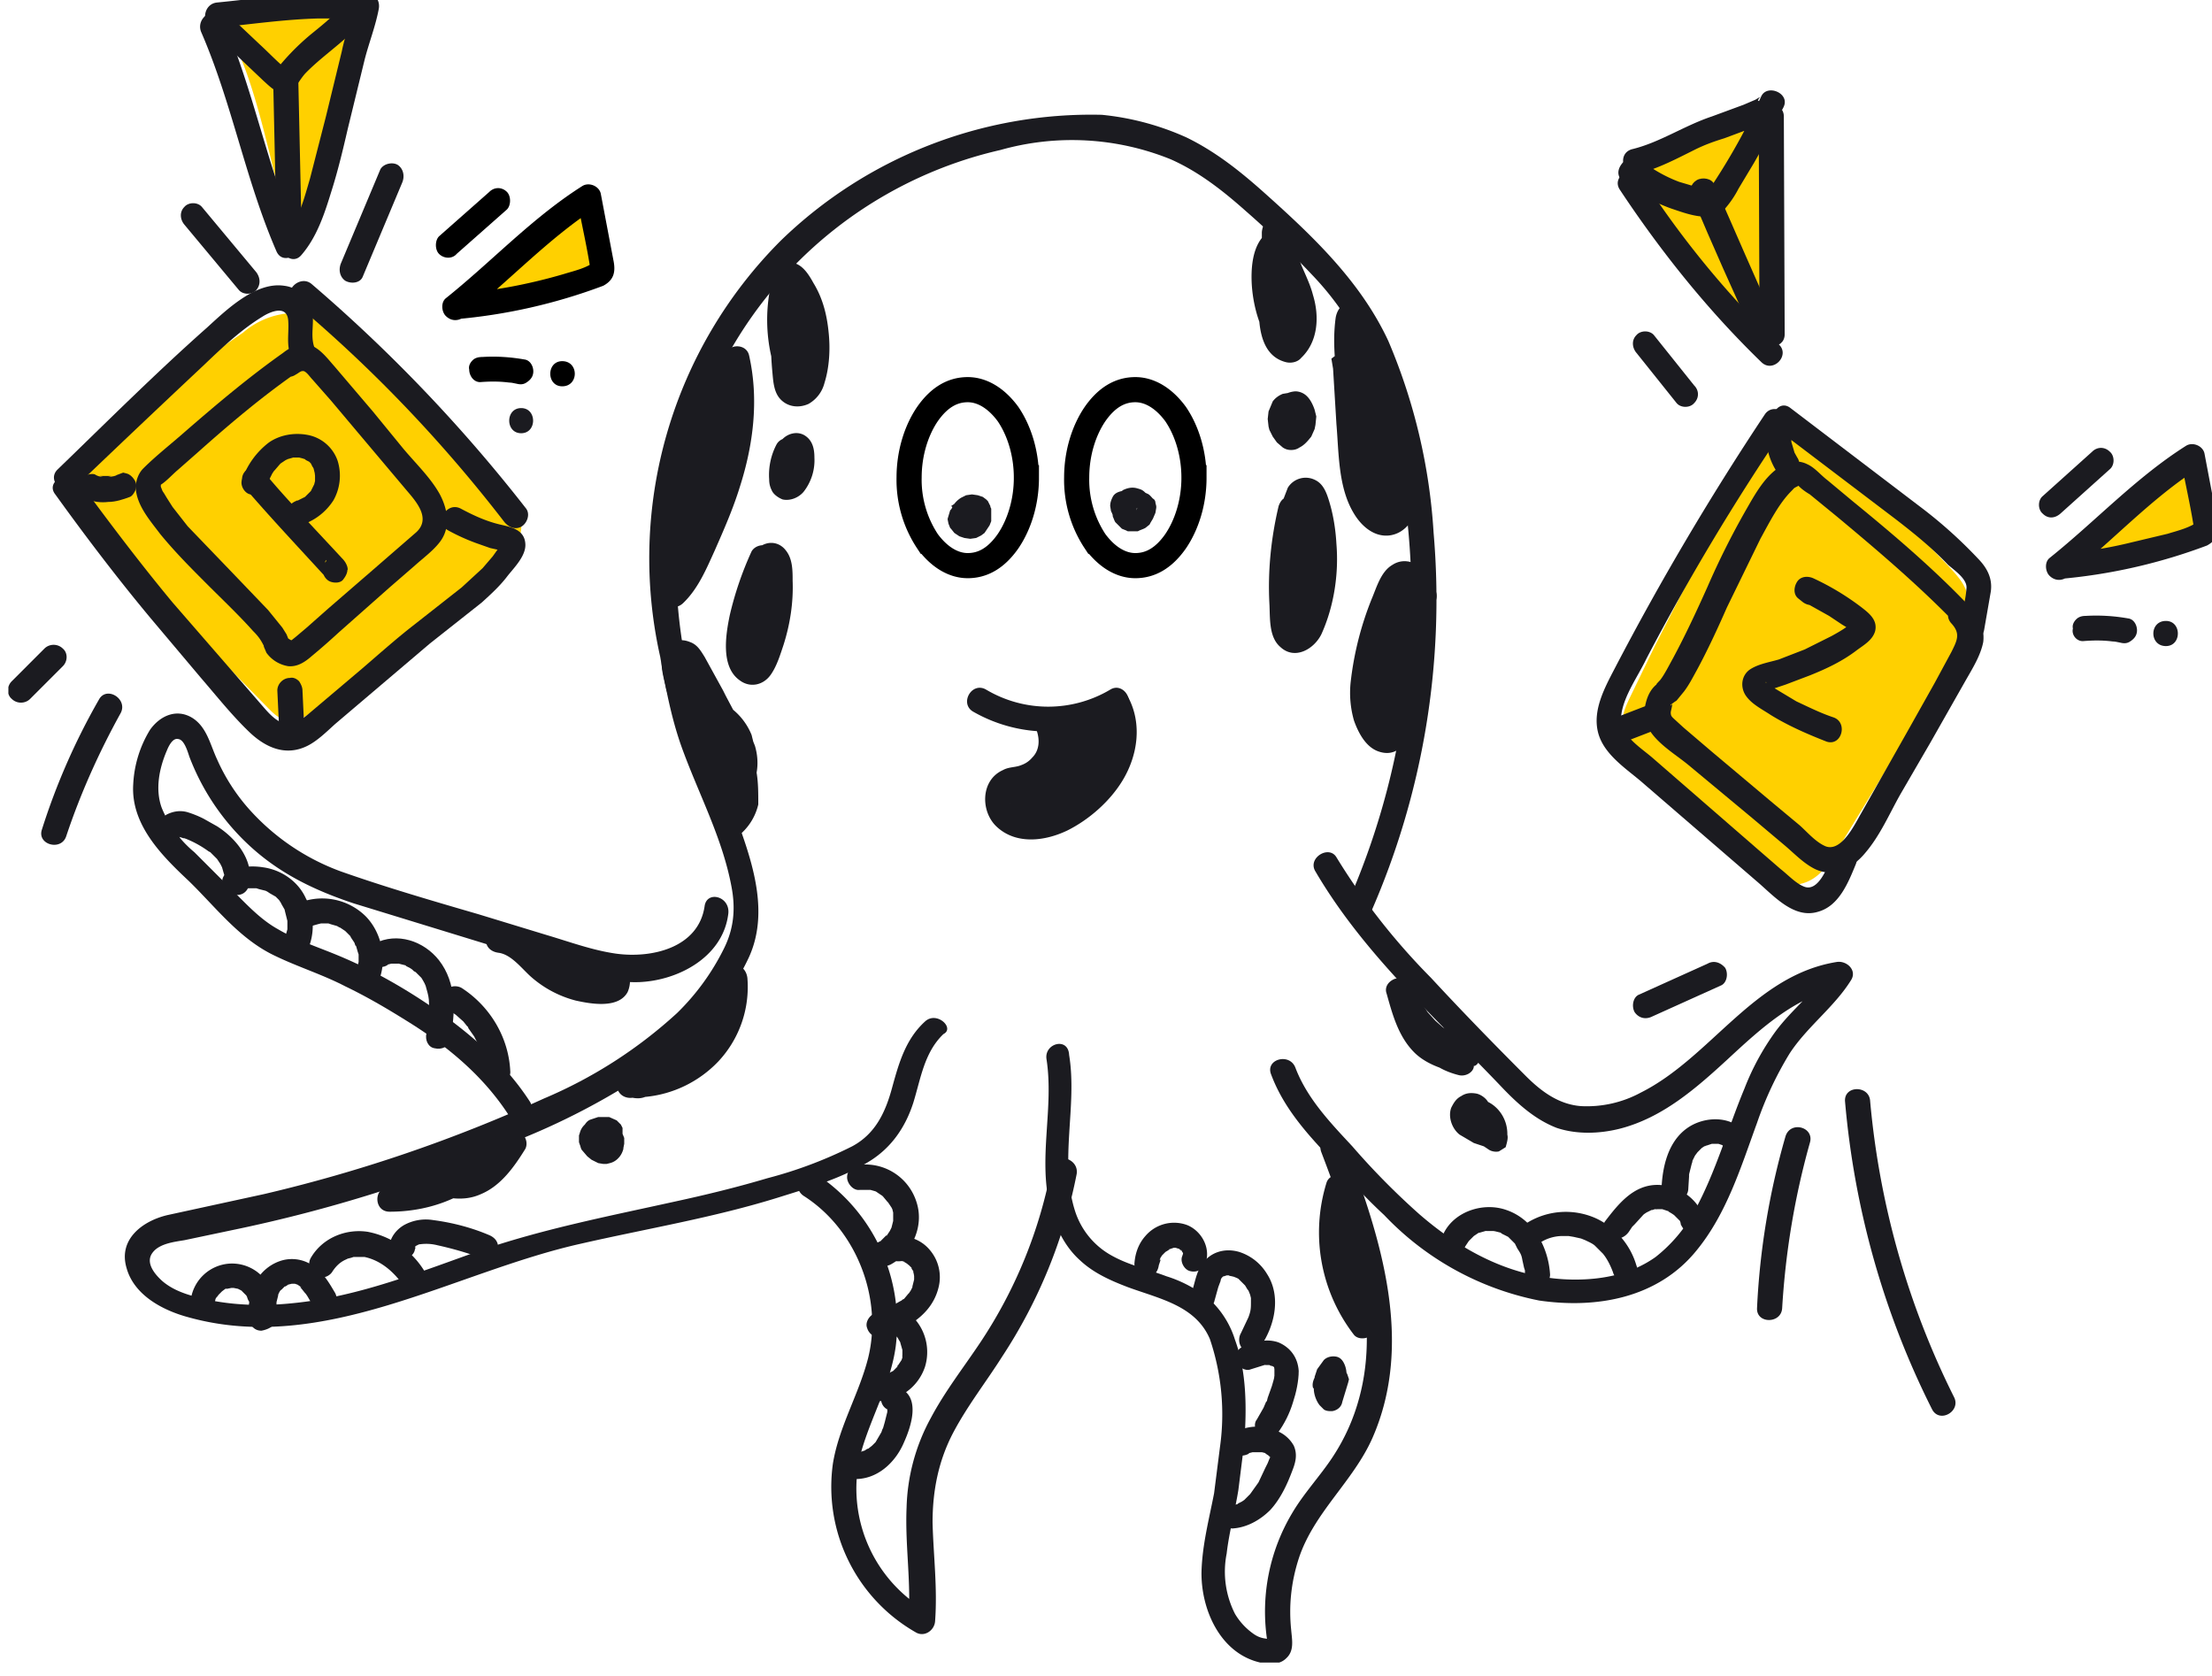 <svg width="264" height="200" viewBox="0 0 264 200" fill="none" xmlns="http://www.w3.org/2000/svg"><g clip-path="url(#clip0)"><g clip-path="url(#clip1)"><path d="M41.3.1c-4.1.2-8.1.7-12.1 1.6-.6.1-1 .6-1 1.1-.6.4-1 1.2-.5 2 2.8 4.8 4.9 15.9 6.4 21.2.4 1.5 2.5 1.4 2.9 0 1.9-6 3.8-18 5.8-24 .2-.9-.6-2-1.5-1.9zM60.8 58.6c-3.1-4.1-6.8-8-10.5-11.7-3.4-3.4-7.2-7.4-11.8-9a9.6 9.6 0 00-9.5 1.8l-2.9 2-5.6 4.3c-3.7 3-7.1 6.3-10.3 9.9-.4.4-.5 1-.3 1.6-.5.6-.7 1.6 0 2.4 5.6 6.9 11.4 13.5 17.5 19.9l4.7 4.8c.8.8 1.7 1.6 3 1.4 1.2-.2 2.2-1.1 3.1-1.8l11-8.2a105 105 0 005.3-4c1-.8 1.9-1.8 2.5-3a9.9 9.9 0 004.7-4.1c1-2 .5-4.4-.9-6.3zM262.4 62c.4-.8.2-1.6.2-2.5l-.2-2.2c-.1-1.3-1.5-1.9-2.6-1.1l-9.9 8.4-.3.1c-.7.3-1.3 1-1 1.8.2.6.8 1.1 1.4 1.1.4.1.8 0 1.2-.2l5.6-1.5 3.2-.8c1.1-.3 2-.6 2.5-1.8.2-.4.1-.8-.2-1.2l.1-.1zM211.3 17.6c-.1-1.2-.1-2.9-1.4-3.6-1.4-.7-3.3.7-4.5 1.3-3.2 1.5-6.2 3.3-9.2 5.1l-.5.5c-.7.5-1.1 1.5-.3 2.3l3.8 4.2c2.7 3.7 5.4 7.5 8.2 11.1.3.4.7.6 1 .7l1.3 1.8c.8 1.2 2.8.8 2.8-.8 0-7.5-.4-15-1.2-22.6zM219.6 100.9l3.6-5.9c2.4-3.9 4.7-7.8 6.9-11.8l3.2-6c1-2 2.3-4.2 1.4-6.6-.4-1.2-1.3-2.1-2.1-3l-2.4-2.5c-1.6-1.7-3.3-3.2-5-4.8a84 84 0 00-10.9-8.2c-.5-.3-1-.2-1.5.1-.7-.4-1.5-.3-2.1.6-4.7 7.9-9 16-13.2 24.3l-3.1 6.4c-.5 1.1-1 2.2-.6 3.6.4 1.2 1.4 2 2.3 2.8l9.5 9.4c1.5 1.5 3 3.1 4.6 4.5 1.3 1.2 2.9 2.2 4.6 1.7 2.4-.5 3.6-2.6 4.8-4.6z" fill="#FFD000"/><path d="M235 72.3c-4.3-4.5-9-8.5-13.9-12.5l-3-2.5c-.8-.6-1.5-1.5-2.4-1.9a3 3 0 00-2.9.1c-2.1 1.1-3.4 3.6-4.5 5.5a94.4 94.4 0 00-4.5 9c-1.3 2.9-2.6 5.7-4.1 8.5-.5.9-1.1 2.1-1.6 2.7.1-.1-.7.7-.3.4-.9.7-1.3 1.7-1.5 2.9-.5 3.1 3 5 5.1 6.7l7.7 6.4 3.8 3.2c1.2 1 2.3 2.2 3.7 2.9 2.3 1.1 4.5-.1 6-1.9 1.8-2.1 2.9-4.7 4.2-7l3.6-6.2 4.2-7.4c.8-1.4 1.8-3 2.1-4.6.2-1.8-.6-3.1-1.7-4.3-1.3-1.4-3.4.7-2.1 2.1 1.1 1.2.7 2 0 3.4l-2 3.7-3.2 5.7-5.6 9.9c-.7 1.2-2.3 4.6-4.2 3.9-1.2-.5-2.2-1.7-3.1-2.5l-3.6-3-6.9-5.8-3.4-2.9-1.2-1.1c-.2-.2-.3-.3-.3-.7 0-.1.3-1.2.1-.9 0 0-.2.2-.1 0l.4-.3.3-.2.9-1.1c.6-.8 1-1.6 1.5-2.5 1.3-2.4 2.5-5 3.6-7.5l4-8.2c1.1-2 2.2-4.2 3.7-5.7.4-.4.2-.3.8-.6.1-.1.1-.1-.1 0l.3-.1c-.7 0-.2.1-.1 0 0-.1-.2 0-.1 0l-.1-.1c.4.5 1 .9 1.5 1.2l3.3 2.7c4.8 4 9.5 8 13.9 12.5 1 1.6 3.2-.5 1.8-1.9z" fill="#1B1B20"/><path d="M214.5 54.6l-.5-.9.2.4-.5-1.7.1.4v-1.4c0-.4-.2-.8-.4-1.1-.3-.3-.7-.5-1.1-.4-.9 0-1.4.7-1.5 1.5a8 8 0 001.2 4.8c.2.3.5.6.9.7.4.1.8.1 1.2-.2.5-.5.9-1.4.4-2.1z" fill="#1B1B20"/><path d="M210.6 49.5a329.9 329.9 0 00-17.9 30.3c-1.2 2.3-2.6 4.9-2 7.5.6 2.6 3.2 4.3 5.1 5.9l13.9 12c2 1.7 4.4 4.5 7.3 3.6 2.5-.7 3.6-3.5 4.5-5.7.7-1.8-2.2-2.6-2.9-.8-.5 1.2-1.6 4.2-3.3 3.5-1-.4-1.9-1.4-2.8-2.1l-3-2.6-12.2-10.6c-1.6-1.4-4.1-2.8-3.8-5.2.3-2.3 2-4.6 3-6.7a281.8 281.8 0 0116.6-27.7c1.1-1.5-1.5-3-2.5-1.4z" fill="#1B1B20"/><path d="M212.2 51.3L226.3 62c2.2 1.7 4.3 3.4 6.2 5.4.8.7 2.3 1.7 2.2 2.8-.1 1.4-.5 2.8-.8 4.2-.3 1.9 2.5 2.7 2.9.8l.8-4.6c.2-1.4-.3-2.6-1.3-3.7a55 55 0 00-6.7-6.1l-15.9-12.1c-1.5-1.2-3 1.4-1.5 2.6zM196.8 84.1l-4.4 1.7c-.4.1-.7.3-.9.7-.2.3-.3.8-.2 1.2.1.4.3.7.7.9.3.2.8.3 1.2.2l4.4-1.7c.4-.1.7-.3.9-.7.2-.3.3-.8.2-1.2-.1-.4-.3-.7-.7-.9-.4-.2-.8-.4-1.2-.2zM217.2 69.6l-.5-.4-1.8 2.4 3.4 1.9 1.5 1c.3.2 1.1.6 1.3 1l-.2-.8.4-.7c-.7.8-1.8 1.4-2.7 1.9l-3.2 1.6-3.1 1.2c-1 .3-2.3.5-3.3 1.1-1.2.7-1.4 2.3-.5 3.4.7.9 1.9 1.5 2.8 2.1 2.1 1.3 4.4 2.3 6.7 3.2 1.8.6 2.6-2.3.8-2.9-1.5-.5-2.9-1.2-4.4-1.9l-2-1.2-1-.6-.4-.3-.2-.1c-.1-.1-.1-.1 0-.1v.8c-.5.3-.6.4-.3.3l.4-.1.7-.2 1.5-.5 2.9-1.1c2-.8 3.9-1.7 5.6-3 .8-.6 1.9-1.2 2.2-2.3.3-1.3-.7-2.1-1.6-2.8a30.8 30.8 0 00-5.8-3.5c-.7-.3-1.5-.2-1.9.4-.4.6-.5 1.5.1 2l.5.4c.6.5 1.5.6 2.1 0 .5-.6.6-1.7 0-2.2zM110.4 121.9c-2.3 2.1-3.1 4.9-3.9 7.8-.8 3-2 5.6-4.8 7.1a51.2 51.2 0 01-10.1 3.8c-3.7 1.1-7.4 2-11.1 2.8-7.7 1.7-15.4 3.2-22.8 5.7-7.4 2.6-14.7 5.6-22.6 6.4-3.7.4-7.6.3-11.2-.6-1.6-.4-3.2-.9-4.5-2-.9-.8-2.1-2.2-1.2-3.4.8-1.1 2.6-1.3 3.8-1.5l5.7-1.2a175.2 175.2 0 0033.5-10.5 84.2 84.2 0 0016.3-8.5c5-3.5 9.3-8 11.9-13.6 2.3-5.1.6-10.7-1.2-15.7l-3.3-8.1a55 55 0 01-2.5-8.8 62 62 0 01-1-23.9 49.9 49.9 0 0138-39.8 31.4 31.4 0 0120.3 1.1c3.4 1.5 6.3 3.8 9 6.2a113 113 0 017.9 7.6 35 35 0 016.4 9.3c1.6 3.4 2.7 7.1 3.5 10.8a89.8 89.8 0 01-5.5 54.5c-.8 1.8 1.8 3.3 2.6 1.5a92.8 92.8 0 007.5-45.3 69 69 0 00-5.4-22.9c-3.3-7.1-9-12.5-14.7-17.6-2.9-2.6-5.9-5-9.4-6.7a32.2 32.2 0 00-10.1-2.7 53.2 53.2 0 00-38.3 15 53.6 53.6 0 00-14.4 49.7c.6 3.5 1.3 7.2 2.5 10.6 2 5.6 4.9 10.9 6 16.8.5 2.6.3 5-.9 7.4a28.2 28.2 0 01-5.6 7.7 55.4 55.4 0 01-15.9 10.2 178.2 178.2 0 01-33.4 11.4L20 145c-3 .7-5.9 2.9-4.9 6.3.9 3.3 4.4 5.1 7.4 5.9 16.2 4.5 31.6-5.4 46.9-8.8 7.9-1.8 15.8-3.1 23.5-5.5 3.5-1.1 7.3-2.2 10.5-4.1 2.8-1.6 4.6-4.1 5.6-7.2.9-2.9 1.3-6 3.6-8.2 1.4-.7-.8-2.8-2.2-1.5z" fill="#1B1B20"/><path d="M157 104c5.8 9.9 14.4 17.5 22.2 25.7 1.9 2 4 3.9 6.6 4.9 2.4.8 5.1.7 7.5.1 5.1-1.3 9.1-4.8 12.9-8.3 4-3.7 8.3-7.7 13.9-8.6l-1.7-2.2c-1.8 2.8-4.5 4.8-6.5 7.5a30 30 0 00-3.7 6.8c-2 4.8-3.4 9.9-5.9 14.5a18 18 0 01-4.7 5.6c-2.8 2-6.2 2.7-9.6 2.7-7.1 0-13.3-3.2-18.6-7.8a87.3 87.3 0 01-8-8.1c-2.6-2.8-5.4-5.7-6.8-9.4-.7-1.8-3.6-1-2.9.8 1.3 3.5 3.6 6.3 6.1 9 2.4 2.7 4.8 5.4 7.4 7.8a34.8 34.8 0 0018.5 10.2c6.9 1 14.2-.3 18.8-6 3.6-4.4 5.3-10 7.2-15.2a42 42 0 013.9-8.3c2.1-3.2 5.3-5.5 7.3-8.7.8-1.2-.5-2.4-1.7-2.2-9.9 1.6-15 11.4-23.4 15.6a13.5 13.5 0 01-7.1 1.6c-2.7-.2-4.8-1.8-6.6-3.6-3.8-3.8-7.6-7.7-11.3-11.7a78.9 78.9 0 01-11.3-14.4c-.9-1.5-3.5.1-2.5 1.7zM116.1 84.9a17.9 17.9 0 0017.9 0c1.7-1 .1-3.6-1.5-2.6a14.5 14.5 0 01-14.8 0c-1.7-1-3.2 1.6-1.6 2.6z" fill="#1B1B20"/><path d="M123.7 87.1c.4 1.1.4 2.4-.5 3.3a3 3 0 01-1.3.9c-.7.3-1.5.2-2.2.6-2.7 1.2-2.7 5-.7 6.8 2.3 2.1 5.7 1.7 8.4.4 2.6-1.3 5.1-3.5 6.6-6 1.8-3 2.3-6.7.7-9.8-.9-1.7-3.5-.2-2.6 1.5 2.3 4.5-1.9 9.3-5.6 11.4-1.5.9-4.3 1.8-5.7.1-.4-.5-.4-1.2 0-1.5.2-.2.7-.2 1.1-.3l1.8-.6a6.2 6.2 0 002.9-7.5c-.3-.8-1-1.3-1.8-1-.8 0-1.3.9-1.1 1.7z" fill="#1B1B20"/><path d="M134 84.7c-.1-1.2-1.8-1.5-2.2-.3l-.3 1.2h-.1l-.5.3h-.3l-.4-.1c-.3 0-.6.1-.8.3-.9-.7-2.1-.4-2.8.6-.4.5-.5 1.2-.5 1.8v1l.1 1-1.4 1.4c-.8.6-1.9.9-2.8 1.4h-.3c-.9.3-1.5 1.1-1.4 2l.2.7c.1.5.5 1 .9 1.3l.3.4c.4.4 1 .4 1.4.1l1.2-.3.2-.2.7.1c.3.3.7.5 1.1.3l.3-.1a14.3 14.3 0 006.7-7.2l.1-.6c.4-1.7.7-3.4.6-5.1zM213.1 135.6a88.7 88.7 0 00-3.4 20.5c-.1 1.9 2.9 1.9 3 0 .4-6.7 1.5-13.3 3.3-19.7.6-1.9-2.3-2.7-2.9-.8zM203.8 115l-8.2 3.7c-.7.3-.9 1.4-.5 2.1.5.7 1.3.9 2.1.5l8.2-3.7c.7-.3.9-1.4.5-2.1-.6-.7-1.4-.9-2.1-.5zM193.3 22.6c4.9 7.4 10.5 14.4 16.9 20.6 1.4 1.4 3.5-.8 2.1-2.1-6.2-6-11.7-12.7-16.4-20-1-1.6-3.6-.1-2.6 1.5z" fill="#1B1B20"/><path d="M202 23.6c2.4 5.7 4.9 11.3 7.5 16.9.3.7 1.4.9 2.1.5.8-.4.9-1.3.5-2.1-2.6-5.6-5-11.3-7.5-16.9-.3-.7-1.4-.9-2.1-.5-.8.5-.9 1.3-.5 2.1z" fill="#1B1B20"/><path d="M209.9 13.9l.1 26c0 1.9 3 1.9 3 0l-.1-26c0-1.9-3-1.9-3 0z" fill="#1B1B20"/><path d="M193.8 21.8a21 21 0 005.7 3.1c1.8.6 4.6 1.7 6.2.2a12 12 0 001.8-2.6l1.8-3a62 62 0 003.2-6.3l-2.7-1.2.2-.4c-.1.2.2-.1 0 0l-.5.3-1.4.6-3.8 1.4c-3.3 1.1-6.2 3.1-9.5 3.9-1.9.5-1.1 3.4.8 2.9 2.3-.6 4.4-1.7 6.6-2.8 1.2-.6 2.3-1 3.6-1.4l4.3-1.6c1.1-.5 2.3-1 2.8-2.2.7-1.6-2-2.7-2.7-1.2a76.1 76.1 0 01-5.8 10.5l-.4.7c.1-.1-.1-.1-.2-.1l-.7-.1-2.7-.8a17 17 0 01-4.7-2.7c-.6-.5-1.7-.1-2.1.5-.8 1-.4 1.8.2 2.3zM202.2 46l-4.8-6c-.5-.6-1.6-.6-2.1 0-.6.6-.5 1.5 0 2.1l4.8 6c.5.6 1.6.6 2.1 0 .6-.6.6-1.5 0-2.1zM220.2 131.4c1.1 12.8 4.6 25.3 10.4 36.8.9 1.7 3.5.2 2.6-1.5-5.5-11-8.9-23-10-35.3-.1-1.9-3.1-1.9-3 0zM246.8 68.8c5.3-4.2 9.9-9.3 15.7-13l-2.2-.9c.5 2.8 1.2 5.7 1.6 8.5v-.8.1l.5-.5c-1.1.8-2.4 1.1-3.7 1.5l-4.2 1a52 52 0 01-8.8 1.4c-1.9.1-1.9 3.1 0 3a66.1 66.1 0 0017.7-4c1.3-.7 1.5-1.7 1.2-3.1l-1.5-7.9c-.2-.9-1.4-1.4-2.2-.9-6 3.8-10.8 9-16.3 13.4-.6.5-.5 1.6 0 2.1.7.7 1.6.6 2.2.1zM245.9 61.3l5.9-5.3c.6-.5.6-1.6 0-2.1-.6-.6-1.5-.6-2.1 0l-5.9 5.3c-.6.5-.6 1.6 0 2.1.6.6 1.4.6 2.1 0zM248.7 76.5c1.3-.1 2.5-.1 3.8.1l-.4-.1 1 .2c.4.1.8.1 1.2-.2.3-.2.6-.5.7-.9.2-.7-.2-1.7-1-1.8-1.7-.3-3.4-.4-5.1-.3-.4 0-.8.1-1.1.4-.3.3-.5.7-.4 1.1-.2.8.5 1.6 1.3 1.5zM258.5 77.1c1.9 0 1.9-3 0-3-2 0-2 3 0 3zM113.7 61.1a2 2 0 000 1.1v.2l.2.5.7.8.3.2.3.1.5.1.7-.2.3-.1.4-.3c.4-.4.6-1 .6-1.5v-.3l-.1-.3-.2-.5-.3-.4-.1-.1-.1-.1-.4-.3c-.3-.2-.6-.2-1-.3h-.1l-.5.1h-.1l-.5.2-.1.1-.4.3-.3.4-.1.1-.3 1v.1l.1.5.2.5.1.1.4.5.6.4.6.2.7.1.7-.1.6-.3.4-.3.2-.3.4-.6.2-.5v-1.5l-.1-.2v-.1l-.1-.2-.2-.4-.2-.2-.4-.3-.6-.2-.7-.1-.7.1-.6.3c-.8.5-1.3 1.3-1.3 2.2l.1.5v.2c.1.4.3.7.7.9l.6.2h.6c.4-.1.7-.3.9-.7.2-.3.3-.8.2-1.2v-.2l.1.4v-.2l-.1.4.1-.2-.2.4.1-.2-.2.3.2-.2-.3.2.3-.2-.4.2.3-.1-.4.1h.3l-.4-.1.2.1-.4-.2.2.1-.3-.2.1.1-.2-.3-.2-.4.1.4-.1-.4v.5l.1-.4-.1.4.2-.4-.2.3.2-.3-.2.2.3-.2-.2.1.4-.2-.3.1.4-.1h-.4l.4.1-.3-.1.4.2-.3-.1.3.2-.2-.2.2.3-.1-.2.2.4-.1-.2.1.4v-.2l-.1.4v-.2l-.2.4.1-.2-.2.3.2-.2-.3.2.2-.1-.4.2.2-.1-.4.1h.2l-.4-.1h.2l-.4-.2.1.1-.3-.2.2.2-.2-.3.1.1-.2-.4v.2l-.1-.4v.2l.1-.4-.1.2.2-.4-.1.2.2-.3-.1.1.3-.2-.1.1.4-.2h-.1l.4-.1h-.2l.4.1h-.2l.4.2-.2-.1.3.2-.2-.2.2.3-.1-.2.2.4v-.2l.1.4v-.2l-.1.4v-.1-.6l-.2-.6c-.2-.3-.5-.6-.9-.7-.4-.1-.8-.1-1.2.2l-.3.2c.4.2.3.4.2.7zM132.8 59.3c-.2.4-.3.7-.3 1.1l.1.6.1.2.2.5.3.5.6.5.2.1.5.2.4.1h.4c.4 0 .7-.1 1.1-.3l.4-.3.3-.4.1-.1.2-.5.1-.6v-.2l-.1-.5V60l-.3-.7-.4-.5c-.3-.3-.5-.4-.9-.5-.6-.2-1.2-.1-1.8.2l-.1.1-.4.3-.3.4-.1.2-.3.7-.1.7.1.5v.2l.2.5.1.2.8.8.5.2.2.1h1.2l.2-.1.5-.2.2-.1.5-.4.1-.2.3-.5.3-.7.1-.6v-.1-.1l-.1-.4c0-.2-.1-.4-.3-.5-.2-.2-.4-.5-.7-.6-.4-.2-.7-.3-1.1-.3h-.2l-.6.1-.7.3a3 3 0 00-.8.8l-.2.5v.1c-.1.4 0 .8.2 1.2.1.3.4.5.6.6h.1l.4.2h1.1c.2 0 .5-.1.7-.3l.4-.3.1-.1.3-.4.2-.5.1-.5v-.1l-.1-.4c0-.2-.1-.4-.3-.5l-.3-.3-.5-.3c-.5-.2-1.2-.2-1.7 0s-1.1.5-1.4.9l-.3.5-.1.6c0 .4.2.8.4 1.1.3.3.7.5 1.1.4l.4-.1.7-.4.2-.2-.3.2.3-.2-.4.2.4-.1-.4.1h.4l-.4-.1.2.1-1.1-1.4v.1l.1-.4v.1l.2-.4-.1.1.2-.3-.1.1.3-.2-.2.1.4-.2-.2.1.4-.1h-.2l.4.1h-.1l.4.2-.1-.1.3.2-.1-.1.2.3.2 1.2V61l-.2.4.1-.2-.2.3.2-.2-.3.2.2-.1-.4.2.3-.1-.4.1h.3l-.4-.1.3.1-.4-.2.2.1-.3-.2.1.1-.4-1.1v.3l.1-.4-.1.3.2-.4-.2.3.2-.3-.3.3.3-.2-.3.2.4-.2-.3.1.4-.1h-.3l.4.1-.3-.1.4.2-.2-.1.3.2-.2-.2.2.3-.1-.2.2.4-.1-.3.1.4v-.3l-.1.4.1-.4-.2.4.2-.3-.2.3.2-.2-.3.2.2-.1-.4.2.2-.1-.4.1h.2l-.4-.1.2.1-.4-.2.2.1-.3-.2.2.2-.2-.3.2.3-.2-.4.1.4-.1-.4v.3l.1-.4-.1.2.2-.4-.1.2.2-.3-.1.1.3-.2-.2.1.4-.2-.2.1.4-.1h-.2l.4.1-.3-.1.4.2-.3-.2.3.2-.3-.3.2.3-.1-.3.2.4-.1-.2.1.4v-.2l-.1.4.1-.2-.2.4.2-.6v-.6a2 2 0 00-.7-.9c-.3-.2-.8-.3-1.2-.2-.5.1-.9.3-1.1.7zM84.1 108.1c-.7 5-6.3 6.3-10.6 5.7-2.8-.4-5.5-1.4-8.2-2.2l-8.2-2.5c-5.5-1.6-11-3.2-16.4-5.1a27.2 27.2 0 01-11.2-7.7 22.8 22.8 0 01-3.6-5.7c-.8-1.7-1.2-3.8-2.9-4.9-1.9-1.2-3.9-.3-5.1 1.4a13.7 13.7 0 00-2 6.5c-.3 4.8 3.4 8.5 6.6 11.5 3.3 3.2 6.1 7 10.4 9 2.7 1.3 5.6 2.2 8.3 3.6 2.5 1.2 4.9 2.6 7.3 4.1 4.7 2.9 9 6.4 12.1 11.1 1.1 1.6 3.7.1 2.6-1.5-2.6-4-6.1-7.2-9.9-10-4-2.9-8.4-5.5-13-7.4-2.4-1-4.9-1.8-7.1-3.1-2-1.1-3.6-2.8-5.2-4.4l-4.8-4.8a13.6 13.6 0 01-3.9-5.3c-.8-2.2-.3-4.7.6-6.8.2-.5.7-1.6 1.4-1.4.7.1 1.1 1.5 1.3 2.1a28 28 0 007.6 11c3.5 3.1 7.5 5 12 6.5l16.3 5 9 2.8c2.8.9 5.8 1.7 8.8 1.6 4.7-.2 9.9-3 10.6-8 .4-2.2-2.5-3-2.8-1.1zM125.5 139.3a56.3 56.3 0 01-8.5 20.9c-2 3-4.2 5.8-5.9 9a23.5 23.5 0 00-2.9 10.7c-.2 4.6.6 9.1.2 13.7l2.3-1.3a16.9 16.9 0 01-7.9-19.1c1.2-4.2 3.5-8.1 4.1-12.5a21.4 21.4 0 00-9.5-20.6c-1.6-1.1-3.1 1.5-1.5 2.6 6.3 4 9.5 12.2 7.7 19.4-1.1 4.3-3.5 8.2-4.2 12.6a20 20 0 009.9 20.1c1 .6 2.2-.2 2.3-1.3.3-4-.2-7.9-.3-11.8 0-3.8.7-7.4 2.5-10.8 1.7-3.2 3.9-6 5.8-9a60.9 60.9 0 008.9-21.8c.3-1.9-2.6-2.7-3-.8z" fill="#1B1B20"/><path d="M124.9 126.4c.9 5.8-1 11.7.4 17.5.6 2.4 1.7 4.8 3.6 6.5 1.6 1.5 3.6 2.4 5.7 3.2 3.8 1.4 8.1 2.2 9.8 6.2a28 28 0 011.2 12.9l-.7 5.5c-.6 3.1-1.4 6.1-1.5 9.3-.1 4.5 2.2 9.8 7 10.9 1.1.2 2.3.3 3.1-.5 1-.9.7-2.2.6-3.4-.3-2.9 0-5.7.9-8.5 1.8-5.5 6.5-9.2 8.8-14.4 5-11.4 1-23.9-3.2-34.9-.7-1.8-3.6-1-2.9.8 3.5 9.2 7.2 19.6 4.5 29.4a24 24 0 01-3.1 6.9c-1.5 2.3-3.5 4.4-4.9 6.8a22.9 22.9 0 00-3 14.9c.2.9 0-.1.2.1l-.6-.1c-.5-.1-.9-.3-1.3-.6a7.7 7.7 0 01-2.1-2.3 11.1 11.1 0 01-1-7.2c.3-2.6 1-5.1 1.4-7.6l.7-5.6c.3-4.1.3-8.5-1.1-12.3a11 11 0 00-2.9-4.7 15.2 15.2 0 00-5.3-2.9c-2.1-.8-4.4-1.3-6.4-2.4a9.3 9.3 0 01-4.5-5.4c-1.9-6 .3-12.5-.7-18.6-.1-2.2-3-1.4-2.7.5zM89.4 42.4c-.3-1.3-2.1-1.4-2.7-.4-4.4 7.6-7 16.2-7.6 25-.1.9.7 1.4 1.4 1.4l-.2.3c-.3.1-.5.3-.7.6l-.5.9c-.9 1.5 1.1 3 2.4 1.8 1.8-1.7 2.8-4.1 3.8-6.3 1.1-2.5 2.2-5 3-7.6 1.6-5 2.3-10.4 1.1-15.7zM90.3 92.2c.2-1.1.1-2.2-.2-3.2l-.2-.5-.2-.8a7.6 7.6 0 00-2.2-3l-.9-1.7-.3-.6-2.2-4c-.5-.8-.9-1.5-1.8-1.8-1-.4-2-.2-2.7.6-1.2 1.3-.4 3.5-.1 5l1.4 4.6 2.4 6.8c.7.2 1.4.6 1.7 1.3l2 4.7.3.7a6.7 6.7 0 003.2-4.3c0-1.4 0-2.6-.2-3.8zM168.1 49.8l-.5-.2-1.5-5.6-1.5-4.8c-.6-1.8-1.5-3.6-3.7-3.1-.9.2-1.4 1.1-1.5 1.9-.2 1.5-.2 3-.1 4.5l-.4.3.2 1.2.4 6.6c.3 3.5.2 7.6 2.1 10.7.9 1.5 2.4 2.8 4.2 2.6 1.7-.2 2.8-1.6 3.3-3.1.9-3.4-.2-7.6-1-11zM170 69.5c.1-.3.1-.8-.1-1.2a2.6 2.6 0 00-3.7-.9c-1.4.8-1.9 2.7-2.5 4.1a37.9 37.9 0 00-2.5 9.9 12 12 0 00.4 4.6c.5 1.4 1.4 3.2 3 3.7 3.4 1.1 4.5-3.8 4.3-6.3l.2-.1c.4-.4.5-.9.6-1.4l.5-6.1c0-.5-.3-1.1-.6-1.4l-.2-.2c.5-.7 1-1.4 1.7-2.1.9-1.1 0-2.5-1.1-2.6zM156.7 35.2c-.3-1.2-.9-2.4-1.4-3.6l-.3-.8.1-.4c.3-1 .3-1.9-.5-2.6v-.1c.1-1.1-1-2-2-2-1.2 0-1.9.9-2 2v.7c-1.2 1.5-1.3 3.9-1.2 5.6.1 1.5.4 3 .9 4.4.2 2.1.9 4.2 3.1 4.8.7.2 1.5 0 1.9-.5 2-1.9 2.2-4.9 1.4-7.5zM102.6 142H103.8h.1l.7.2c-.3-.1 0 0 .1.1l.3.2.3.2.1.1.5.6.1.1.2.3.2.3.1.2.1.4v1l-.1.4-.1.4-.1.2-.1.2-.2.3-.2.3c-.1.1 0 .1 0-.1l-.1.1-.5.5c-.1.1-.1.1.1 0l-.2.1-.4.2c-.7.4-1 1.4-.5 2.1.5.7 1.3.9 2.1.5 2.6-1.4 4-4.6 3.1-7.4a6.4 6.4 0 00-6.8-4.5c-.8.1-1.5.6-1.5 1.5 0 .7.7 1.6 1.5 1.5z" fill="#1B1B20"/><path d="M107.5 150.5c-.4.1 0 0 0 0 .4 0-.2-.1.2 0l.3.1h-.1l.2.1.3.2c-.3-.1 0 0 .1.1l.3.3c-.1-.2 0-.1 0 .1l.2.3c.2.3 0-.2 0 .1l.1.4c-.1-.3 0 0 0 .1v.4l-.2.8c-.1.3 0-.1 0 .1l-.2.4-.2.3c-.2.4.2-.2-.1.1l-.5.6-.2.1-.1.1-.2.1-1.4.8-.2.1-.4.2-.9.3c-.7.2-1.3 1.1-1 1.8.2.7 1 1.3 1.8 1 2.9-.9 5.9-2.6 6.7-5.8a5 5 0 00-1-4.5 4.5 4.5 0 00-4.2-1.6c-.8.1-1.3 1.1-1 1.8.1.9.9 1.2 1.7 1.1z" fill="#1B1B20"/><path d="M106.6 159.1c.1.1.2.2 0 0l.3.3.2.2c.1.1.2.3 0 0l.3.5.1.2c-.1-.2 0 .1 0 .1l.2.7c.1.4 0-.3 0 0v.6c0 .1-.1.4 0 .1v.2l-.1.3c-.1.2-.1.2 0 0l-.2.3-.2.3c-.1.1-.3.3 0 .1l-.5.5-.1.1-.2.1-.6.3c.3-.2 0 0-.1 0l-.3.1-.3.1c-.3.1.3 0-.1 0h-.7c-.8-.1-1.5.7-1.5 1.5 0 .9.7 1.4 1.5 1.5a6 6 0 006.1-4.1 6 6 0 00-2.5-6.8c-.7-.4-1.7-.2-2.1.5-.2 1 .1 1.8.8 2.3zM89.2 116.7c-.1-.8-.6-1.5-1.5-1.5-.8 0-1.6.7-1.5 1.5v.8c-.3.2-.4.4-.5.7-.6-.2-1.3-.2-1.7.3-.8 1-1.3 2-1.8 3.2-2.3 2.6-5 4.6-8.1 6.2-.6.3-.9 1.1-.7 1.7l.4.6c.3.6 1 .9 1.7.8.5.1 1 .1 1.5-.1 3.3-.3 6.4-1.8 8.7-4.2a13 13 0 003.5-10zM164.9 154.2l-.9-1.2-.2-.2a14.5 14.5 0 01-2.5-6c0-.8.1-1.7.5-2.5.3-.7.2-1.6-.5-2.1l-.1-.1v-.5c.2-1.7-2.5-1.9-2.9-.4a20 20 0 003.3 18.1c.5.6 1.6.5 2.1 0 .6-.6.5-1.5 0-2.1l-.5-.7c1.2 1 2.9-.9 1.7-2.3zM175.5 124.3l-.7-.2-.3-.1c.3.1-.1 0-.1-.1l-1.1-.6a2 2 0 01-.6-.4l-.3-.2-.2-.1-.9-.8-.9-1-.2-.3-.4-.6-.6-1.2-.1-.3-.3-.7c-.2-.7-.9-1.2-1.6-1.1l-.3.1-.4.1c-.8.3-1.3 1-1 1.8.7 2.5 1.4 5.1 3.3 7 .8.8 1.9 1.4 3 1.8.7.4 1.5.7 2.3.9.8.2 1.7-.3 1.8-1v-.1h.1c.5-.2.8-1 .7-1.5-.2-.7-.6-1.2-1.2-1.4zM179.9 135.4v-.1c0-1.6-.9-3.1-2.3-3.8-.3-.5-.9-.9-1.4-1-.6-.1-1.2-.1-1.8.3-.6.3-.9.8-1.2 1.4-.4 1.1.1 2.5 1 3.2l1.7 1 1.2.4.6.4c.3.2.8.3 1.2.2l.8-.5c.2-.7.3-1.1.2-1.5zM160.8 164l-.1-.2a3 3 0 00-.2-.9c-.2-.5-.5-.9-1-1-.5-.1-1.1 0-1.5.4l-.8 1.1-.3.9v.1c-.2.4-.3.8-.2 1.2l.1.1c0 .7.3 1.5.7 2l.5.5c.3.2.6.2 1 .2.6-.1 1.1-.5 1.2-1.1l.7-2.3.1-.4-.2-.6zM74.5 135.8l-.2-.5v-.1-.6l-.2-.4-.5-.5-.9-.4h-1.3l-.9.3c-.3.1-.5.3-.7.6a2 2 0 00-.6 1l-.1.3V136.3l.1.3c.1.2.1.5.3.7l.6.7.5.4.6.3.2.1.6.1h.4l.4-.1a2 2 0 001-.6c.3-.3.5-.7.6-1.1v-.1l.1-.5v-.7zM62.3 135.3c-.3-1.3-2-1.7-2.7-.5l-.7 1a52.8 52.8 0 00-7.5 3.8c-.9-.1-1.9-.1-2.8.2-.6.2-1.1.8-1.1 1.4l-1 .3-.5.2c-1.4.4-1.3 2.9.5 2.9 2.6 0 5.2-.5 7.6-1.6 1.1.1 2.2 0 3.3-.5 2.4-1 4-3.3 5.3-5.4.3-.6.1-1.4-.4-1.8zM74.2 115.2c-.5-.3-1-.2-1.6-.2h-1.4c-1.8-.1-3.6-.4-4.8-1.9-.5-.6-1.6-.5-2.1 0l-.1.1-.9-.8a6.6 6.6 0 00-3.8-1.7c-.8-.1-1.5.8-1.5 1.5 0 .9.7 1.4 1.5 1.5 1.5.2 2.7 1.8 3.8 2.8a13 13 0 005.4 2.9c1.8.4 5.1 1 6.2-1 .5-1.1.4-2.6-.7-3.2zM156.9 48.9c-.2-.6-.5-1.2-.9-1.6a2 2 0 00-1.4-.6 3 3 0 00-.9.2l-.6.1c-.5.2-.9.5-1.2.9l-.5 1.2-.1.9.1.9.1.4.4.8.5.7.7.6c.3.2.6.3 1 .3s.7-.1 1-.3c.6-.3 1-.8 1.4-1.3l.4-.9.1-.5.1-1-.2-.8zM159.5 64.9c-.1-1.8-.4-3.7-1-5.5-.3-.9-.7-1.7-1.5-2.1a2.5 2.5 0 00-3.3.9l-.5 1.3c-.3.2-.5.6-.6.9-.9 3.8-1.3 7.7-1.1 11.6.1 1.7-.1 4 1.3 5.2 1.7 1.6 4 .3 4.9-1.5 1.5-3.3 2.1-7.2 1.8-10.8zM174.9 148.7l.2-.3.2-.3.2-.2.3-.3.1-.1c-.1.1-.1.1 0 0l.3-.2.3-.2c-.2.1 0 0 .1 0l.7-.2c.4-.1-.3 0 .1 0h.8c.1 0 .4.1.1 0l.8.2.2.1c-.1-.1-.2-.1-.1 0l.4.2.4.2c.1.1.1.1 0 0l.2.2.6.6.1.2.2.4c.4.6.5.8.6 1.4l.2.9.1.3c0-.1 0-.1 0 0v.5c0 .8.7 1.5 1.5 1.5s1.5-.7 1.5-1.5c-.2-3.3-2-6.6-5.2-7.7-2.8-1-6.4.2-7.6 3-.3.7-.2 1.6.5 2.1.8.1 1.9-.1 2.2-.8z" fill="#1B1B20"/><path d="M183.8 148.3a5 5 0 012.6-.8h.8l.6.1.9.2.5.2c.4.2.9.4 1.2.7l.1.1.3.3.5.5c.5.6.9 1.4 1.2 2.2.2.8 1.1 1.3 1.8 1 .8-.2 1.3-1.1 1-1.8a9 9 0 00-4.8-5.6 8.8 8.8 0 00-8.2.5c-.7.4-.9 1.3-.5 2.1.4.5 1.3.8 2 .3z" fill="#1B1B20"/><path d="M194.4 147l.4-.6.1-.1.2-.2 1-1.1.1-.1.3-.2.6-.3c.1-.1-.2 0 .1 0l.3-.1h.2c-.3.1 0 0 .1 0h.6c-.2 0-.2 0 0 0l.3.1.3.1c.2 0 .2.1 0 0l.5.3.3.2c-.1-.1-.1-.1 0 0l.5.5c.1.1-.2-.3 0 0l.2.2.1.3c.2.3-.1-.2 0 .1.3.7 1 1.3 1.8 1 .7-.2 1.3-1.1 1-1.8a6 6 0 00-5.6-3.9c-2.8 0-4.6 2.2-6.2 4.3-.5.6-.1 1.7.5 2.1 1 .2 1.8-.1 2.3-.8zM147.1 182.4c1.7-.1 3.3-1 4.5-2.2 1.2-1.3 2-3 2.6-4.6.4-1 .7-2 .2-3.1a4 4 0 00-1.9-1.7 5.7 5.7 0 00-5.1.1c-.7.3-1 1.4-.5 2.1.5.7 1.3.9 2.1.5.3-.1-.2 0 .1-.1l.4-.1h.2-.1.9.1l.4.1c.4.1-.2-.1.1.1l.3.2.1.1.2.2-.1-.1c.1.1.1.1 0 0v-.1.1l-.1.2-.2.5-.2.4-.1.2-.8 1.7-1 1.4-.6.6-.1.1-.3.2-.4.2c.3-.1-.1 0-.1.1l-.5.1h-.2c.2 0 .2 0 0 0-.8.1-1.5.6-1.5 1.5.1.5.7 1.3 1.6 1.3z" fill="#1B1B20"/><path d="M152.5 171c.8-1.1 1.4-2.3 1.8-3.6.4-1.2.7-2.6.7-3.8-.1-1.6-1-2.8-2.4-3.4-1.4-.5-2.8-.1-4.1.4-.7.3-1.3 1-1 1.8.2.7 1.1 1.3 1.8 1l1.6-.5c.4-.1-.2 0 .2 0h.3c.4 0-.3-.1.1 0l.2.1c.3.1-.2-.1.1 0l.2.1.1.1c-.1-.1-.1-.1 0 0-.1-.3 0 .1 0 .2 0-.1 0-.1 0 0v.8s-.1.4 0 .1l-.1.4-.2.7-.5 1.4-.1.4-.1.1-.3.7-.8 1.4c-.5.6-.1 1.7.5 2.1.8.5 1.6.2 2-.5z" fill="#1B1B20"/><path d="M150.5 160.6c1.7-2.5 2.4-6 .7-8.6a6 6 0 00-3.3-2.6c-1.7-.5-3.4 0-4.4 1.4-.8 1.1-.9 2.5-1.4 3.8-.3.7.3 1.7 1 1.8.9.2 1.5-.3 1.8-1l.5-1.8.3-.8c-.1.3 0 0 0-.1l.1-.2.2-.2c-.2.1.4-.1.1 0l.3-.1c-.2 0-.1 0 0 0h.4c-.4 0 .2.1.2.1.1 0 .4.2.1 0l.5.2.2.1c-.1-.1-.1-.1 0 0l.7.7.1.1.3.5c.2.4-.1-.3.1.1l.2.5.1.4v.4c0 .8 0 1.1-.3 1.9l-.9 1.9c-.4.7-.2 1.7.5 2.1.6.3 1.4.1 1.9-.6zM89.7 65.8a40 40 0 00-2.6 7.6c-.5 2.4-1.1 6.2 1.2 7.8 1.2.9 2.8.6 3.7-.7.7-1 1.1-2.3 1.5-3.5.8-2.5 1.2-5.1 1.1-7.7 0-1.2 0-2.6-.8-3.6-.9-1.2-2.5-1.2-3.5-.1-.9 1-1.2 2.5-1.5 3.8l-.8 4c-.2 1.3-.5 2.6-.4 3.9.1 1.3.6 2.9 2 3.2 1.6.4 2.3-1.3 2.6-2.5a58.5 58.5 0 001-8.8c0-.8 0-1.7-.8-2.2-.8-.6-1.7-.4-2.3.3-.5.5-.7 1.3-.8 2l-.4 2.3c-.2 1.6-.4 3.2-.4 4.8-.1 1.9 2.9 1.9 3 0a27 27 0 01.8-6.9c.1-.3.1-.3 0-.2l.1-.1-.7.4h.1-.8.1l-.7-.4.1.1-.4-.7v2.3l-.2 2.6-.4 2.3-.3 1.3-.2.6c0 .4-.4 0 .4-.2h.8c.8.2.3.5.3.1l-.1-.2v-.5l.2-1.8.7-3.9c.3-1.1.5-2.4 1-3.4-.2.4.1-.3.2-.2l-1.2-.1.1.4.1 1.7c0 2.5-.4 4.9-1.2 7.3l-.6 1.5-.2.3-.1.1c-.2.2-.2.3 0 .1l.4-.2-.2-.6-.1-.7a28.9 28.9 0 012.6-10.1c.3-.7.2-1.6-.5-2.1-.5-.3-1.5-.1-1.9.6zM92.7 53c-.7 1.3-1 2.8-.9 4.2 0 .5.1.9.3 1.3.2.5.8.9 1.3 1.1.9.2 1.9-.2 2.5-.9a6.1 6.1 0 001.3-4.1c0-1-.2-2-1.1-2.6-.9-.6-2.1-.3-2.8.5a7 7 0 00-1.3 4.7c0 .4.1.8.4 1.1.3.3.7.5 1.1.4.7 0 1.6-.7 1.5-1.5v-1.4l-.1.4.4-1.6-.2.4.3-.6-.2.3.2-.3-.3.2.2-.1-.4.2h.1l-.4.1h.1l-.4-.1h.1l-.4-.2.1.1-.3-.2-.2-.3.1.2-.2-.4.1.6-.1-.4v1.4l.1-.4-.3 1.2.2-.4-.5.9.2-.3-.3.3.3-.2-.3.2.4-.2-.2.1.4-.1h-.2l.4.1h-.1l.4.2-.1-.1.3.2-.1-.1.2.3-.1-.2.2.4-.1-.4.1.4v-1.5l-.1.4.4-1.6-.2.4.2-.5c.4-.7.2-1.7-.5-2.1-.1-.4-1.1-.2-1.5.5zM92.5 33.8a43.7 43.7 0 00-.3 10.8c.1 1.1.2 2.3 1 3.1.9.9 2.2 1 3.3.5a4 4 0 001.9-2.5c.6-1.9.7-4.1.5-6-.2-2.1-.7-4.1-1.8-5.9-.5-.9-1.2-2.1-2.3-2.4-1.3-.3-2.2.6-2.6 1.8a19.6 19.6 0 00.1 10.3c.3 1.1.7 2.6 2.1 2.7 2.6.1 3.4-3.7 3.3-5.6-.1-2.3-.6-4.9-2-6.8-.4-.5-1-.9-1.7-.7-.6.2-1.1.8-1.1 1.4l.4 11.8 2.9-.4c-.8-2.8-.9-5.6-1-8.4-.1-1.9-3.1-1.9-3 0 .1 3.1.3 6.2 1.1 9.2.4 1.6 3 1.3 2.9-.4l-.4-11.8-2.8.8a9.6 9.6 0 011.5 4.4v2.2l-.2.8-.3.5c-.2.4-.3-.1.3 0l.8.2-.1-.1.5.5c0 .1 0 .1 0 0l-.1-.4-.2-.7-.3-1.2-.3-2.7.1-2.8.2-1.2.2-.7c.1-.2.1-.1 0 0l-.7.4c-.6-.3-.8-.3-.7-.1l.3.4.3.6.6 1.2c.4.9.6 1.9.7 2.8l.1 2.9c-.1.9-.1 2-.5 2.9 0 0-.4.7-.4.5l.4.2-.1-.5-.1-3.5c-.1-2.4 0-4.9.4-7.3.1-.8-.2-1.6-1-1.8-.8-.2-1.8.2-1.9 1zM33 157.1v-.9-.7c0 .2 0 .2 0 0v-.1l.1-.4.1-.4c.1-.3-.1.2 0-.1.1-.2.2-.5.4-.6-.1.2-.1.2 0 0l.1-.1.3-.3c.2-.2-.2.1.1 0l.3-.2.2-.1-.2.1.4-.1h.2.2c.3 0-.3-.1 0 0l.3.1c.3.1-.2-.1 0 0l.3.2.1.1c.1.1.1.1-.1 0l.2.2.4.5.1.1.2.3.7 1.2c.4.7 1.4 1 2.1.5.7-.4.9-1.3.5-2.1-.6-1-1.2-2.1-2.2-2.9a4.4 4.4 0 00-4.1-1 5.2 5.2 0 00-3.2 2.6 7.9 7.9 0 00-.8 4.3c.1.8.6 1.5 1.5 1.5 1.1-.2 1.9-.8 1.8-1.7z" fill="#1B1B20"/><path d="M39.7 151.7c.4-.6.9-1.1 1.6-1.4l.2-.1.4-.1.3-.1h1.3c1.9.4 3.4 1.7 4.5 3.2.5.7 1.3 1 2.1.5.6-.4 1-1.4.5-2.1a10.2 10.2 0 00-6.7-4.6c-2.6-.4-5.4.7-6.8 3.1-.4.7-.2 1.6.5 2.1s1.7.2 2.1-.5z" fill="#1B1B20"/><path d="M49.5 149.2c0-.1.2-.5 0-.3l.1-.2c-.1.1-.1.1 0 0s.1-.1 0 0l.2-.1.2-.1c-.1.1-.1.1 0 0 .7-.1 1.4-.1 2.2.1 1.8.4 3.6.9 5.4 1.6.8.3 1.6-.3 1.8-1 .2-.9-.3-1.5-1-1.8-2.1-.9-4.4-1.5-6.7-1.8a5.4 5.4 0 00-3.3.5c-1 .5-1.8 1.5-1.9 2.5-.1.8.2 1.6 1 1.8.8 0 1.8-.4 2-1.2zM25.6 155.6l.1-.5.1-.3c.1-.2-.1.3 0 .1l.3-.4c.1-.2-.2.2 0 0l.2-.2.2-.2c.2-.2-.2.1 0 0l.4-.3c.1 0 .3-.1.1 0h.1l.5-.1h-.1.5-.2.1l.5.1c.3.1-.3-.2 0 0l.2.1.2.1c.2.1 0 .1 0 0l.4.4.2.2-.1-.1.1.1.1.2c0 .1.2.4 0 0 .1.4.3.7.7.9.3.2.8.3 1.2.2.7-.2 1.4-1.1 1-1.8a5 5 0 00-5.1-3.3 5 5 0 00-4.5 4.1c-.1.4-.1.8.2 1.2.2.3.5.6.9.7.5 0 1.5-.4 1.7-1.2zM101.9 176.5c2.8.1 5-2 6-4.4.9-2 2.1-5.7-.9-6.6-.8-.2-1.7.3-1.8 1-.2.8.2 1.6 1 1.8.1 0 .1 0 0 0l-.3-.2-.1-.1.1.1-.1-.2.1.2c.1.2 0-.3 0-.1v.5c0 .3.1-.3 0 0l-.3 1.2-.2.7-.1.2-.1.3-.7 1.2-.1.1-.3.3-.5.4c.2-.1 0 0-.1 0l-.3.2-.3.1c-.1.1.2-.1 0 0l-.7.2c-.2 0 .3 0 0 0h-.4c-.8 0-1.5.7-1.5 1.5.1.9.7 1.6 1.6 1.6zM138.3 151v-.2c-.1.3-.1.3 0 .2l.1-.3.1-.3v-.1l-.1.1.1-.3.2-.3c.1-.2-.2.2 0 0l.2-.2.2-.2.1-.1-.1.1.5-.3c.3-.1-.3.1-.1 0l.3-.1.3-.1h-.2H140.5h-.2l.3.1h.1l-.2-.1.4.2c-.4-.2-.2-.1-.1 0l.2.2-.1-.2.1.1.1.2.1.1-.1-.2.1.3v-.1.1l-.1.3c-.3.7.3 1.7 1 1.8.8.2 1.6-.3 1.8-1 .6-1.8-.5-3.8-2.2-4.5a4.5 4.5 0 00-5 1.3c-.8.9-1.2 2-1.3 3.2-.1.8.7 1.5 1.5 1.5.7.3 1.3-.4 1.4-1.2zM201.5 141.8l.1-1.6c-.1.4 0 0 0-.1l.1-.4.2-.8.1-.3c.1-.3-.1.3 0-.1l.3-.6.3-.4c-.2.2-.1.1 0 0l.5-.5-.1.1.1-.1.3-.2.3-.1c-.2.1-.2.1-.1 0h.1l.6-.2h-.1.9c.3 0-.3-.1 0 0l.6.2-.2-.1.1.1.3.2c-.1 0-.3-.2 0 0l.2.3c.5.6 1.6.6 2.1 0 .6-.6.5-1.5 0-2.1-1.6-2-4.8-1.9-6.8-.5-2.3 1.6-3 4.6-3.1 7.3 0 .8.7 1.5 1.5 1.5 1-.1 1.7-.7 1.7-1.6zM28.5 106.3l.7-.2.4-.1h-.1H30.6l.3.1.8.2.2.1c-.2-.1-.2-.1 0 0l.3.2.7.4.1.1.3.3.2.3c.1.1.1.1 0 0l.1.2.4.7c.2.3-.1-.3 0 .1l.1.4.2.8V110.9l-.2.7-.1.4-.1.2c-.4.7-.2 1.7.5 2.1.7.4 1.7.2 2.1-.5a7 7 0 000-6.6c-.9-2-2.9-3.4-5.1-3.7a8.1 8.1 0 00-3.8.3c-.7.3-1.3 1-1 1.8.3.4 1.2 1 1.9.7z" fill="#1B1B20"/><path d="M37.2 110.5l.7-.2.4-.1c-.4 0-.1 0 0 0h.9l.3.1.7.2.2.1c.2.1.1.1-.1 0l.3.1.6.4.1.1.3.3.2.2.1.2c-.1-.2-.1-.2 0 0l.4.6.1.3c.1.2.1.1 0-.1l.1.2.2.7.1.3v-.1 1c0 .1 0 .4 0 0l-.1.4-.2.8c-.3.7.3 1.7 1 1.8.9.2 1.6-.3 1.8-1 .9-2.5.2-5.6-1.7-7.5a7.4 7.4 0 00-7.5-1.7c-.7.3-1.3 1-1 1.8.5.8 1.3 1.4 2.1 1.1z" fill="#1B1B20"/><path d="M46.2 115.2c.4-.2-.3.1.1-.1l.4-.1h.8c.2 0-.2-.1.1 0l.8.2c.4.1-.2-.1.1.1l.4.2.3.2.2.2.2.1.3.3.3.3.1.1c.3.5.5.8.6 1.3.2.7.3 1.1.3 1.7.1 1.3-.1 2.4-.3 3.6-.2.8.2 1.7 1 1.8.8.2 1.7-.2 1.8-1 .7-3.2.8-6.8-1.3-9.5-1.8-2.3-5-3.4-7.7-2-.7.4-.9 1.4-.5 2.1.4.7 1.3.9 2 .5z" fill="#1B1B20"/><path d="M53.6 120.5l.5.4c.1.1.1.1 0 0l.3.2.9.8.4.5.2.2c.1.1-.1-.2 0 .1l.7 1 .5 1c.1.1.1.3 0 .1l.1.2.2.6a16.4 16.4 0 00.4 1.4v.1l.1.7c0 .8.7 1.5 1.5 1.5s1.6-.7 1.5-1.5c-.2-4-2.4-7.7-5.8-9.9-.7-.4-1.7-.2-2.1.5-.3.8-.1 1.6.6 2.1zM33.8 42.1c-4.1 2.9-7.9 6.1-11.7 9.4-1.7 1.5-3.5 2.9-5 4.4-.6.6-.9 1.5-.9 2.3.1 2.1 1.7 3.9 2.9 5.5 1.8 2.2 3.7 4.1 5.7 6.1 1.8 1.8 3.7 3.6 5.4 5.5.6.6.9 1 1.3 1.8.2.3-.1-.2 0 .1l.3.7a4 4 0 002.6 1.6c1.1.1 2-.5 2.8-1.2a80 80 0 003.2-2.8l6.1-5.4 3-2.6c1-.9 2.1-1.7 2.9-2.7 1.4-1.7 1.1-3.9.1-5.8-1.1-2-2.9-3.7-4.4-5.5l-3.6-4.4-4.6-5.4c-.8-.9-1.6-2-2.8-2.5-1.1-.3-2.3.1-3.3.9-1.6 1.1-.1 3.7 1.5 2.6.4-.2.6-.5 1-.4.4.2.7.7 1 1l2.2 2.5 3.2 3.8 5.9 7c1.2 1.4 2.8 3.3 1.1 4.9l-5.3 4.6-5.2 4.5-2.6 2.3-1.3 1.1-.5.4c-.2 0-.7-.5-.4-.1.2.2.1.1 0-.1l-.2-.5-.5-.8-1.7-2.1-4.6-4.8-5-5.2-1.8-2.3-.7-1.1-.3-.5-.2-.3-.2-.5c-.1-.3 0 .2 0-.2 0-.2 0 0-.1 0 .7-.4 1.5-1.3 2.1-1.8l2.5-2.2c3.7-3.3 7.5-6.5 11.5-9.3 1.6-1 .1-3.7-1.4-2.5z" fill="#1B1B20"/><path d="M13.9 56.7l-.1.1.4-.2c-.4.2-.8.3-1.3.3l.4-.1h-1.4l.4.1c-.4 0-.7-.1-1-.3-.4-.1-.8 0-1.2.2-.3.2-.6.5-.7.9-.1.4-.1.8.2 1.2.2.3.5.6.9.7.7.3 1.6.4 2.4.3.9 0 1.8-.3 2.6-.6.3-.1.6-.6.7-.9.1-.4.1-.8-.2-1.2-.2-.3-.5-.6-.9-.7l-.4-.1-.8.3z" fill="#1B1B20"/><path d="M6.6 59C10.2 64 14 69 18 73.8l5.9 7c1.9 2.2 3.8 4.6 5.9 6.6 1.9 1.8 4.3 2.9 6.9 1.6 1.2-.6 2.3-1.7 3.3-2.6l4-3.4 7.3-6.2 6.2-4.9c1.1-1 2.2-2 3.1-3.2.8-1 2.2-2.4 2.1-3.8-.1-1.7-1.7-2-3-2.3-1.7-.4-3.2-1.1-4.7-1.9-1.7-.9-3.2 1.7-1.5 2.6a24 24 0 003.3 1.5l1.7.6.9.2c.2 0 1.5.4.6-.1-.6-.3-.3-.3-.7.2l-.5.7-1.2 1.4-2.5 2.3-5.6 4.4c-2.2 1.7-4.2 3.5-6.3 5.3l-6.5 5.5c-.9.7-1.8 1.5-2.9 1-1.1-.4-1.9-1.4-2.6-2.2L20.6 71.9c-3.9-4.7-7.6-9.6-11.2-14.5-1.4-1.4-4 .1-2.8 1.6z" fill="#1B1B20"/><path d="M9 58.1a2040 2040 0 0115.3-14.5c2.2-2.1 4.4-4.2 7-5.8 1.1-.7 3-1.4 3.1.5.1 1.3-.2 2.6.2 3.9.6 1.8 3.5 1 2.9-.8-.5-1.5.1-3-.3-4.5a3.9 3.9 0 00-3.3-2.8c-3.4-.5-6.9 2.9-9.2 5C18.6 44.5 12.8 50.3 6.9 56c-1.4 1.3.7 3.4 2.1 2.1zM33.1 82.4l.2 4.2c0 .4.2.8.4 1.1.3.3.7.5 1.1.4.8 0 1.5-.7 1.5-1.5l-.2-4.2c0-.4-.2-.8-.4-1.1-.3-.3-.7-.5-1.1-.4-.8 0-1.5.7-1.5 1.5zM29.3 58.3c3.1 3.6 6.4 7.1 9.6 10.6l-.4-1.1v.1l.4-1.1v.1l2.6 1.1c0-.8-.7-1.5-1.5-1.5s-1.5.7-1.5 1.5c0 .6.4 1.2.9 1.4.5.2 1.3.2 1.6-.3.7-.9.6-1.7-.2-2.5l-1.3-1.4-2.8-3c-1.8-2-3.6-3.9-5.3-6-.5-.6-1.6-.5-2.1 0-.6.6-.5 1.5 0 2.1z" fill="#1B1B20"/><path d="M31.9 57.8c0-.1.2-.4 0-.1l.2-.4.4-.8.2-.3.1-.1.6-.7.1-.1.3-.2.3-.2.2-.1c-.1.1-.2.1 0 0l.7-.2c.3-.1-.2 0 .1 0h.6l.4.1.3.1s.2.1 0 0l.1.1.4.2.1.1.1.1.2.4c.1.1.2.4.1.1l.1.4.1.4c-.1-.3 0 0 0 .2V57.4c0-.3 0-.1 0 0l-.1.4-.1.2c0 .2.1-.2 0 0l-.2.4-.1.2-.6.6-.1.1c-.2.1.2-.1 0 0l-.4.2-.4.2s-.2.1-.1 0l-.2.1c-.7.3-1.3 1-1 1.8.2.7 1.1 1.3 1.8 1a7.1 7.1 0 003.7-2.9 6 6 0 00.5-4.7 4.7 4.7 0 00-3.6-3.1c-1.6-.3-3.3 0-4.6.9a9.5 9.5 0 00-3.2 4.4c-.3.7.3 1.7 1 1.8 1 .1 1.7-.4 2-1.2zM21.6 99.4l-.1.4c-.1.1-.1.1 0 0l-.1.1s.5-.2 0 0c.2-.1-.1 0-.1 0 0-.1.5.1.2 0l.3.1s.3.1.1 0l.3.1a12.3 12.3 0 012.7 1.5l.2.1.5.5.2.2.1.1.4.6.2.4c.1.1.1.1 0 0l.2.7.1.3V105.3c-.1.8.8 1.5 1.5 1.5.9 0 1.4-.7 1.5-1.5.4-2.8-1.7-5.3-3.9-6.7l-1.6-.9a12 12 0 00-2-.8c-.8-.2-1.6-.1-2.4.3-.8.5-1.2 1.2-1.3 2.1-.1.8.8 1.5 1.5 1.5.9 0 1.4-.6 1.5-1.4zM11.8 83.5A79.3 79.3 0 005 99c-.6 1.8 2.3 2.6 2.9.8 1.7-5.1 3.9-10 6.5-14.7.9-1.7-1.7-3.3-2.6-1.6zM5.3 77.4l-3.9 3.9c-.6.6-.6 1.6 0 2.1.6.6 1.6.6 2.2 0l3.9-3.9c.6-.6.6-1.6 0-2.1-.6-.6-1.6-.6-2.2 0zM35.1 36.1c9.3 7.8 17.7 16.6 25.1 26.2.5.6 1.3 1 2.1.5.6-.4 1-1.4.5-2.1a185.2 185.2 0 00-25.6-26.8c-1.4-1.2-3.6.9-2.1 2.2zM62.2 51.7c1.9 0 1.9-3 0-3s-1.9 3 0 3zM24 3.8c3.7 8.5 5.3 17.7 9 26.2.8 1.8 3.4.2 2.6-1.5-3.7-8.5-5.3-17.7-9-26.2C25.9.5 23.3 2 24 3.8z" fill="#1B1B20"/><path d="M32.6 9.4l.4 18.3c.1 1.9 3.1 1.9 3 0l-.4-18.3c-.1-1.9-3.1-1.9-3 0z" fill="#1B1B20"/><path d="M25.4 3.9l6 5.7c1 .9 2.3 2.3 3.6 1 .6-.6.8-1.1 1.4-1.8 2.5-2.6 5.9-4.5 7.8-7.6 1-1.6-1.6-3.1-2.6-1.5s-2.9 3.1-4.5 4.4a28.5 28.5 0 00-4.5 4.7l.5-.5-.2.1 1.2-.2h-.2l.7.4c-1.3-1-2.4-2.2-3.6-3.3l-3.6-3.4c-1.3-1.4-3.4.7-2 2z" fill="#1B1B20"/><path d="M36 30.4c1.8-2.1 2.7-4.8 3.5-7.4.8-2.5 1.4-5 2-7.6l2-8.2c.5-2 1.3-4 1.7-6.1.2-1-.4-1.9-1.4-1.9h-5.7c-4 .1-8.1.7-12.2 1.1-1.9.2-1.9 3.2 0 3 4-.4 8.1-1 12.2-1.1h5.7A23 23 0 0142.4.3c-.4 1.9-1.2 3.8-1.6 5.8l-1.9 7.8-1.9 7.4c-.7 2.4-1.4 5.1-3 7-1.3 1.5.8 3.6 2 2.1zM43.3 33L48 21.8c.3-.7.2-1.6-.5-2.1-.6-.4-1.7-.2-2.1.5l-4.7 11.2c-.3.7-.2 1.6.5 2.1.7.4 1.8.3 2.1-.5zM30.6 32.5l-6.5-7.8c-.5-.6-1.6-.6-2.1 0-.6.6-.5 1.5 0 2.1l6.5 7.8c.5.6 1.6.6 2.1 0s.5-1.4 0-2.1z" fill="#1B1B20"/><path d="M122.5 57c0 3-.9 5.7-2.2 7.6-1.4 2-3 2.9-4.8 2.9-1.7 0-3.4-1-4.8-2.9a13.3 13.3 0 01-2.2-7.6c0-3 .9-5.7 2.2-7.6 1.4-2 3-2.9 4.8-2.9 1.7 0 3.4 1 4.8 2.9 1.3 1.9 2.2 4.6 2.2 7.6zM142.5 57c0 3-.9 5.7-2.2 7.6-1.4 2-3 2.9-4.8 2.9-1.7 0-3.4-1-4.8-2.9a13.3 13.3 0 01-2.2-7.6c0-3 .9-5.7 2.2-7.6 1.4-2 3-2.9 4.8-2.9 1.7 0 3.4 1 4.8 2.9 1.3 1.9 2.2 4.6 2.2 7.6z" stroke="#000" stroke-width="3"/></g><path d="M71 31c.4-.8.2-1.6.2-2.5 0-.7 0-1.5-.2-2.2 0-1.3-1.5-1.9-2.6-1.1l-9.9 8.4-.3.1c-.7.3-1.3 1-1 1.8.2.6.8 1.1 1.4 1.1.4.1.8 0 1.2-.2l5.6-1.5 3.2-.8c1.1-.3 2-.6 2.5-1.8.2-.4.1-.8-.2-1.2.1.1.1 0 .1-.1z" fill="#FFD000"/><path d="M55.4 37.8c5.3-4.2 10-9.3 15.7-13l-2.2-.9c.5 2.8 1.2 5.7 1.6 8.5v-.8.1l.5-.5c-1 .8-2.4 1.1-3.7 1.5a63.9 63.9 0 01-13 2.4c-1.9.1-1.9 3.1 0 3a66.1 66.1 0 0017.7-4c1.3-.7 1.5-1.7 1.2-3.1l-1.5-7.9c-.2-.9-1.4-1.4-2.2-.9-6 3.8-10.8 9-16.3 13.4-.6.5-.5 1.6 0 2.1.7.7 1.6.6 2.2.1zM54.5 30.3l6-5.3c.5-.5.5-1.6 0-2.1-.6-.6-1.5-.6-2.1 0l-6 5.3c-.5.5-.5 1.6 0 2.1.6.6 1.6.6 2.1 0zM57.3 45.6c1.3-.1 2.5-.1 3.8.1l-.4-.1 1 .2c.4.1.8.1 1.2-.2.3-.2.6-.5.7-.9.2-.7-.2-1.7-1-1.8-1.7-.3-3.4-.4-5-.3-.5 0-.9.1-1.2.4-.3.3-.5.7-.4 1.1 0 .7.5 1.5 1.3 1.5zM67.1 46.1c2 0 2-3 0-3-1.9 0-1.9 3 0 3z" fill="#000"/></g><defs><clipPath id="clip0"><path fill="#fff" d="M0 0h264v200H0z"/></clipPath><clipPath id="clip1"><path fill="#fff" transform="translate(1 -1)" d="M0 0h263.8v199.4H0z"/></clipPath></defs></svg>